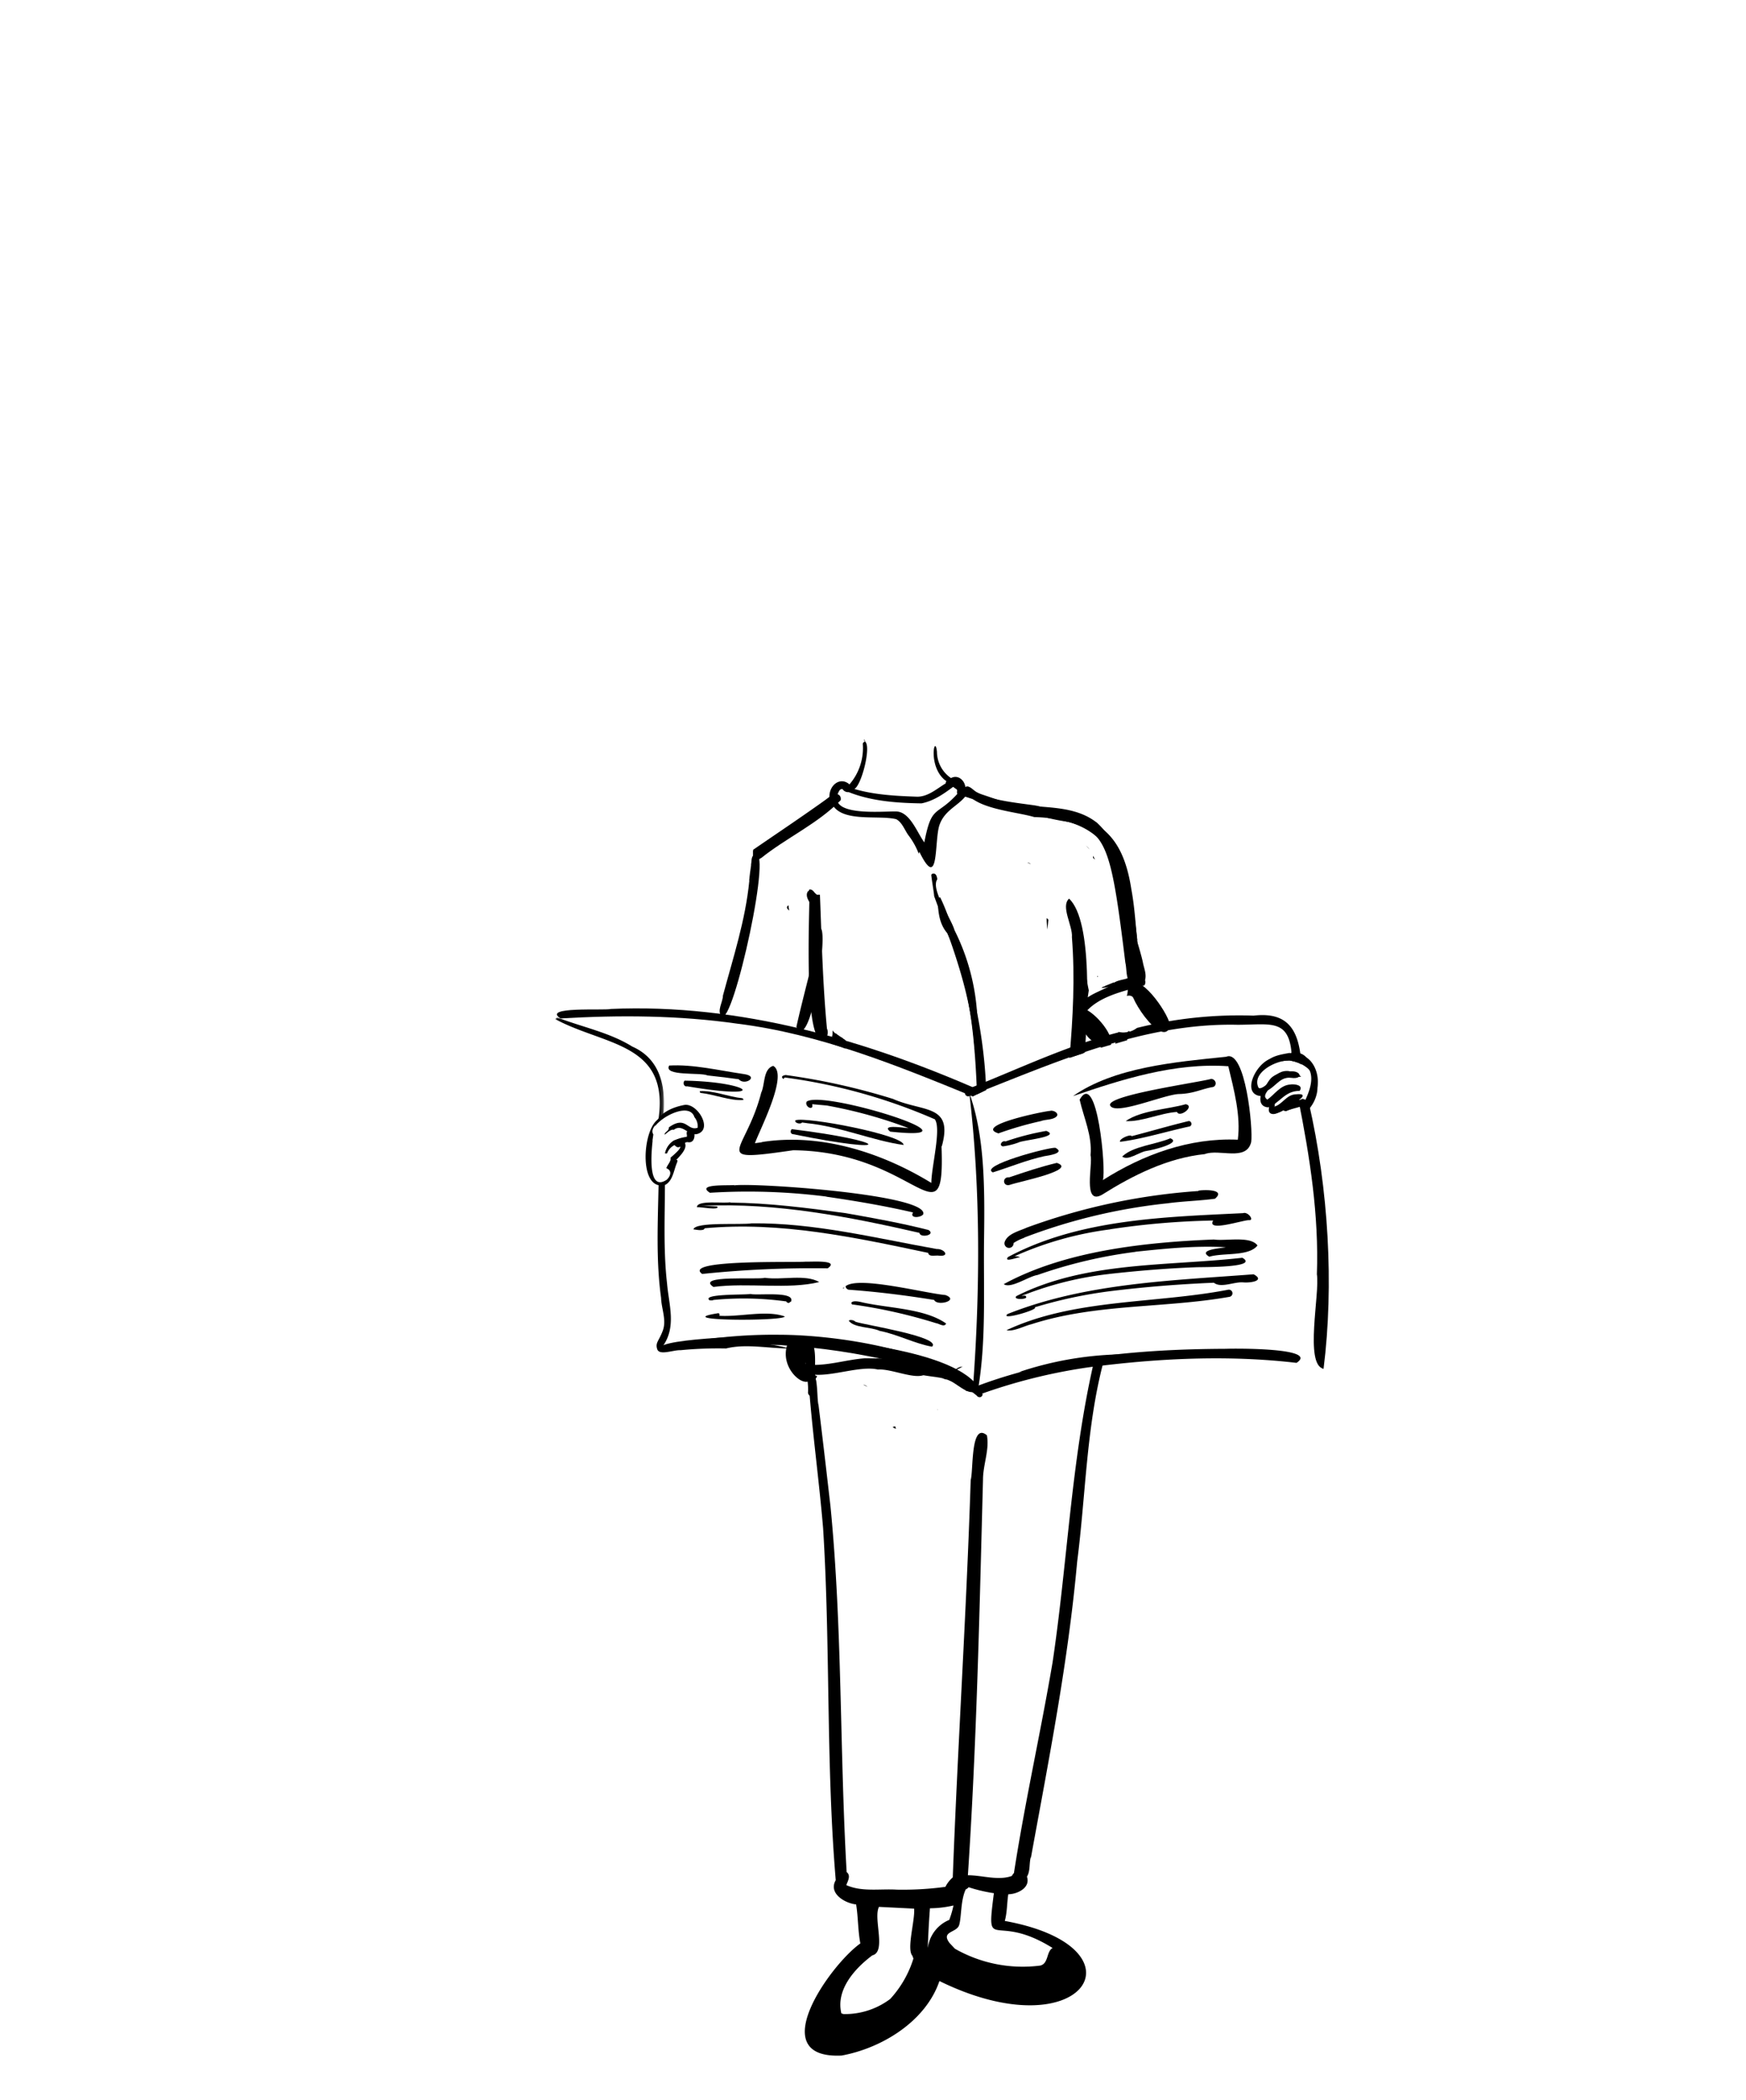 <svg xmlns="http://www.w3.org/2000/svg" xmlns:xlink="http://www.w3.org/1999/xlink" viewBox="0 0 496.8 597.6"><defs><mask id="a" x="157.98" y="289.46" width="30.94" height="30.01" maskUnits="userSpaceOnUse"><polygon points="158 289.5 188.8 289.5 188.8 319.5 158 319.5 158 289.5" fill="#fff" fill-rule="evenodd"/></mask></defs><path d="M239.9,366.7l.3-.3H240c0,.1-.1.2-.1.3"/><path d="M239.9,366.7l.3-.3H240c0,.1-.1.2-.1.3"/><path d="M262.2,228.6c3.5-.7,6.3-2.7,9-4.7l1.1.8c.1.4-.1.9.1,1.2-6,6.6-7.3,2.9-9.4,13.8-2.1-2.9-4.1-8.7-8-8.8s-19.1,1.5-16.6-5.1c.3-.6.5-1.3,1.3-1.3a1.9,1.9,0,0,0,1.8.9c6.5,2.6,13.9,3.1,20.7,3.2m-16.3-18.2c0,.3.1.5.1.7a.6.6,0,0,0-.5.6h0a15.8,15.8,0,0,1-3.8,11.5c-2.6-2.3-5.8.2-5.7,3.6-7.1,5.1-14.4,10-21.7,15v1.8c7.5-5.5,14.7-10.3,22-15.6l.2.2c2.3,6.1,13.3,3.6,18.5,4.9,1.7.9,2.4,3.1,3.5,4.6a20.4,20.4,0,0,1,2.9,5.2c.1-.1.1-.4.2-.5,5.7,11.6,4.2-3.2,5.7-7.6s5.5-5.5,7.7-8.6c5.8,2.8,11.8,3.8,18.1,5.1a62,62,0,0,0,11.9,2.7c-3.3-2.1-7.1-4.4-11.1-4.9-6.5-.9-13.5-1.6-19.2-4.9-.1-2.1-2.1-3.9-4.1-2.8a9.1,9.1,0,0,1-4-7.5c-.6-5.5-2.8,4.6,2.7,8.4a.7.7,0,0,0-.2.6c-2.5,1.5-5,3.8-8.1,3.8-5.8-.2-12.2-.5-17.9-2.2,2.1-1.1,4.9-12.4,3-13.5a1.4,1.4,0,0,0-.2-.7h0"/><path d="M309.2,240.8l.8.9a5.2,5.2,0,0,0-1-1.1Z"/><path d="M319.9,256.4c0-.1-.1-.3-.1-.4.8,6.9,2.7,13.8,3.1,20.6-.9,2.4-4.3,1.8-6,3.1,0-.1.1-.1.1-.2l-2.7,1.1h.2l-.7.2-.4.3a5.2,5.2,0,0,0,2.1-.4c-2,1.1-4.1,1.8-6,3.1l.3-2c-1.3-5.9-1.3-12.1-2.5-18.1h0v-.2h0v-.3c-.2,3.5-.7,7-1.1,10.5l1,1.5a88.1,88.1,0,0,1-1.1,11.3c-.1-.1-.2,0-.3,0s-.1,2.2-.2,3.3h1.6a2.4,2.4,0,0,1,1.4-1.4c3.8-4.9,11.2-6.4,17-8a1.6,1.6,0,0,0,.2-1.5c.5-1.7-.3-3.4-.6-5s-1.7-6.3-2.6-9.2a15.5,15.5,0,0,1-.7-2.3c1.2-3.8-1.5-7.1-2.8-10.6.3,1.5.6,3,.8,4.6"/><path d="M311,244.1l.6.5-.6-1.1v.6"/><path d="M293.3,245.9a1.6,1.6,0,0,0-1-.5l1,.5"/><path d="M297.8,261.4c0,1,.1,2.1.2,3.1l.3-2.8-.4-.4h-.1"/><path d="M312.2,278h.2c-.1-.1-.1-.3-.2-.4v.5"/><path d="M327.4,287.7a5.6,5.6,0,0,1,.4,1.2h.1l-.3-1.3h-.2"/><path d="M305.4,294.6h0v-.2h-.1"/><path d="M240,573.1l-.6-.2c-1.6-6.6,3.6-12.6,8.8-16.5,4.1-1,.2-10.5,1.9-13.8l10,.5c.3,3.3-2.2,11.5-.5,13.4l.3.8a30.1,30.1,0,0,1-6.6,11.5A21.4,21.4,0,0,1,240,573.1Zm24-19.3q.2-5.4.6-10.8a30.7,30.7,0,0,0,6.7-.8,27.7,27.7,0,0,1-1.2,4.1h0a10,10,0,0,0-6.1,8Zm6.2-.9c-2.6-3.4,2-2.9,2.7-5.1s.4-7.1,1.9-10.2a1.7,1.7,0,0,0,.8-.6,42,42,0,0,0,7.2,1.7c-2.3,17.7-.1,5.1,16.7,15.6-1.8,1-1.1,4.4-3.5,5a38.9,38.9,0,0,1-24.3-4.8h0l-1.5-1.6Zm47.6-167.5a97.4,97.4,0,0,0-27.8,5c7.5-.4,13.9-1.4,21.1-2.2-6.3,27.7-7.4,56.7-11.6,84.8-3.4,20-7.9,39.9-11,60-.2.1-.4.5-.6.8-3.9,1.4-8.4-.2-12.5-.2,2.5-37.5,3.3-75,4.3-112.6,0-4.2,1.9-8.6,1.1-12.6-4.7-3.9-3.8,10.2-4.6,12.7-1.2,37.6-3.7,75.6-5.1,113.1a9,9,0,0,0-2.1,2.7,91.3,91.3,0,0,1-13.8.8c-4.8-.3-10,.7-14.4-1.3.4-1.1,1.4-2.7.1-3.7-2-34.8-1.2-69.5-4.6-104.1-1.1-9.6-2.2-19.1-3.4-28.8-.6-1.8.1-11.9-2.9-7.5,1,14.2,3,28.3,4.2,42.5,2.1,33.3.8,67.1,3.6,100.2-2.2,3.8,2.7,6.6,5.8,6.9.6,3.7.5,7.5,1.2,11.1-8.6,6.1-27.7,33-5.3,31.9,11.4-2.1,23.9-9.7,27.8-21.2,41.2,20.2,59.8-9.6,18.6-17.1.7-2.5.6-5.2,1-7.6,2.5,0,6.4-1.8,5.3-5,1-1.6.6-3.8,1.1-5.6v.4c5.2-28.6,10.6-55.7,13.2-84.5,2.4-18.6,2.6-37.9,7.3-56.1a14.8,14.8,0,0,0,2.7-1v-.6l1.6-1.2Z"/><path d="M273,389.1l-.7.2h.5l1.1-.5-.9.2"/><path d="M228.7,390.2h.4l-.6-.2h.2"/><path d="M230.3,253.1c-1.2,2,1.6,5,2,7.2a2.2,2.2,0,0,1,1.2,1.3c0-1.6-.8-8.8-3.2-8.5"/><path d="M224.1,257.8c-.5.5.1,1,.5,1.3a3.9,3.9,0,0,1-.2-1.5l-.3.2"/><path d="M265.4,248.6c-.2.1-.3.1-.4.3s.8,5.4.8,6.1c5.2,14.2,10.7,28.2,11.5,43.6.7-1.1-.2-2.8.8-3.8a61.6,61.6,0,0,0-6.5-30.1c-1-3.5-6.9-11.7-4.9-14.5-.1-.7-.3-1.8-1.3-1.6"/><path d="M277.4,298.9v.8c.1-.1.2-.1.2-.2v-.7h-.2"/><path d="M273,389.1a3.9,3.9,0,0,0-1.7,1.1l2.6-1.3-.9.2"/><path d="M230.6,254.8c-.7,2.1,2.4,4.7,2.9,6.9-.1-2.2-.4-6.4-2.9-6.9"/><path d="M237.7,295.8v1.5l1.7.6c0-.9-.1-1.8-.1-2.7l-1.6-1.2v1.8"/><path d="M223.9,383.6h.6l-.6-.2h0"/><path d="M226.8,389.8l1.1.2-1.8-.7h-.3l1,.5"/><path d="M229.9,253.6c-1.6,2.3,3,5.4,3.5,7.9-.1-1.4-.1-3.3-.1-4.6s-1.6-3.9-3.4-3.3"/><path d="M240.6,291.3v0h0"/><path d="M236.8,294.9a14.8,14.8,0,0,1,.1,2.1l3.7,1.4a19.2,19.2,0,0,1,0-2.4c-1.2-.9-2.8-1.5-3.7-2.8a9.1,9.1,0,0,1-.1,1.7"/><path d="M306.1,275.1c-.3,8.6-.7,17.2-1.8,25.9l4-1.3c-.2-2.2,2.9-33.1-2.2-24.6"/><path d="M225.9,390.2c1,1.9,5.6,4.1,6.6,1.4-2.1-1-4.3-1.4-6.4-2.3h-.6l.4.9"/><path d="M322.6,279.5c-2.2-.3-1.4,2.6-2,3.9,1.5-.5,2.5.8,2.6,2.2,0-1.5,3-9-.6-6.1"/><path d="M321.1,293.5a3.1,3.1,0,0,1-2.8.1c-.3,1.1-.6,2.3-1,3.4l3.4-1c.2-.9.5-1.7.7-2.6h-.3"/><path d="M236.2,226.6c-6.8,5.8-14.8,10-21.9,15.5v3.7l1.7-1.3-.3.2.9-.6-.2.2c7.3-5.9,16.3-9.9,22.8-16.6.4-1.9-2-2.4-3-1.1"/><path d="M266.8,256.6c.2,3.2.5,6.3,2.7,8.9,6.6,14.1,7.9,30.4,8.5,45.9l2.6-1.2c-.5-14.8-3.7-29.9-8.3-43.8-.3,3.2,1.4,7.1,1.9,10.4-1.8-7.4-3.4-14.7-6.7-21.5a1.5,1.5,0,0,0-.7,1.3"/><path d="M280.6,226.7h0m-6.3-2.4c2.1,5.9,14.3,6.5,20,8.2h0c16.1.4,24.1,7.8,25.6,23.9,0-.1-.1-.3-.1-.4,1,5.1,1.3,10.3,2.5,15.4.2,2.3,2.1,6.3-1.4,6.8.1,3.2,4.7,4.5,4.4.6-2.1-8.4-1.8-17.3-3.4-25.8-3.3-21.6-15.4-21.2-33.5-24a33.9,33.9,0,0,1-10.3-3.5c-1.2-.5-2.6-2.7-3.8-1.2"/><path d="M319.4,267.9a.9.9,0,0,1,.1.5.9.9,0,0,0-.1-.5m-.7-6.6c0,.1.1.2.1.3v-.3m-44.1-36.6a1,1,0,0,0-.5,1.4,1,1,0,0,0,.8.7c39.4,13.1,39-3.4,45.2,47.1h0c.5,2.1,0,5.1,2.1,6.6h-.1c6.1,2.3.7-10.1,1.4-13.1-1.4-11.5-2.7-25.4-11.8-33.6l.3.3c-6.3-5-14.9-4.1-22.5-5.2-5-.5-10-3.3-14.9-4"/><path d="M304.2,255.7c-2.5,2.2,1.1,7.8.8,11,.9,11.4.3,22.9-.7,34.3l4.4-1.5c.6-10.2,2.4-37.2-4.5-43.8"/><path d="M237.2,294.5l-.4.2a17.7,17.7,0,0,1,.1,2.3l1,.4c.7-.6,1.7-1,1.9-2a13.7,13.7,0,0,1-2-1.3l-.6.4"/><path d="M173.8,287.1c-1.8.5-19.8-.8-14.3,2.7,16.8-1,33.7-.9,50.4,1.5h0c23.3,2.9,45.4,11.9,66.9,20.7l2.8-1.4c-33.3-14.7-69.2-25.1-105.8-23.5"/><path d="M356.7,289a119.9,119.9,0,0,0-33.2,3.5,6.3,6.3,0,0,1-5,1.2c-15,3.8-28.9,10.6-43.2,16.2-1.3.4-.8,2.4.5,2,24.5-9.6,49.5-20.9,76.3-20.3,9.8,0,15.3-2.1,15.5,10.3a7.9,7.9,0,0,1,2.7,1C369.7,293.6,366.9,287.8,356.7,289Z"/><path d="M367.9,305.2c0,.4.1.8.1,1.2h2.2c-.5-.7-1.5-.8-2.3-1.2Z"/><path d="M368.6,309.3c0,.2.1.3.1.4l1.3-.2C369.6,309.2,369.1,309.4,368.6,309.3Z"/><path d="M369.4,312.7c3.3,16.5,5.9,33.1,5.3,49.9.9,5.4-3.6,25.7,1.9,26.9,3-23.9,1.4-51.3-4.2-75.7-1,.1-2.6.1-3-1.1h0"/><path d="M370.2,306.4h0"/><g mask="url(#a)"><path d="M158,290c14.3,7.7,33.1,6.7,29.2,29.5a4.7,4.7,0,0,1,1.5-1.3c.9-8.2-.4-16.7-8.8-20.4-6.4-4-14.1-5.5-21.1-8.2a.7.7,0,0,0-.8.4"/></g><path d="M188.9,382.2v.2c0-.1,0-.2.1-.2m-1.6-45.7c-.2,10.9-.8,21.9.7,32.8.1,3.1,1.6,6.3.5,9.3s-2.2,3.4-1.6,5.3,4.6.2,6.6.3a112.1,112.1,0,0,1,13-.5c5.6-1.4,12,0,18,0-11.7-3.1-24-2-35.9-.8,3.8-5.5,1.6-11.7,1.1-17.7-1.1-9.7-.6-19.4-.6-29a2.8,2.8,0,0,1-1.8.3"/><path d="M348.9,383.8c-25.1.1-50.7,2.3-74.2,11.9l4.6.9a156.9,156.9,0,0,1,30.2-7.5h0c19.7-2.6,39.8-3.6,59.4-1.3,6.6-4.3-17.7-4.1-20-4"/><path d="M246.8,394.6a2.3,2.3,0,0,0-1.2-.6l1.2.6"/><path d="M266.8,401h-.1v.2"/><path d="M254.3,406H254a1.2,1.2,0,0,0,1,.5.7.7,0,0,1-.2-.6h-.5"/><path d="M213.7,246.2h0m-.6,4.3c0-.1,0-.2.1-.2s-.1.1-.1.2m1.2-7.1c-.6.8-.4,1.7-.6,2.6h0v.3h0c-.2,1.4-.4,2.7-.5,4.1h0v.3h0c-1.1,11.2-4.6,21.8-7.5,32.6,0,1.8-1.8,4.4-.4,5.8,3.2,3.7,15.3-51.5,9.1-45.5"/><path d="M233,265.1c-1.8,9.2-4.4,18.1-6.4,27.1,3.9,7.7,9-25.6,7-28a1.8,1.8,0,0,0-.6.9"/><path d="M194.8,314.4c-3.3.6-7.7,2.3-8.4,6.1,1.7-2.7,9.8-7,11.2-2.6a4,4,0,0,1,.9,3c-3,1-3.3-3.6-8.2-.1.1,1-1,1.2-1.2,1.9s1.6-1.6,2.6-1.2c2.5-1.9,4.1,1.7,6.6,1.2,4.7-1.2.2-8.8-3.5-8.3"/><path d="M195.5,322c-.3.4.1,1.1-.1,1.6s-2.6.3-3.8,1a5.7,5.7,0,0,0-2.4,3.6h.6c1.2-3.1,4.2-2.7,6.4-4.1.5-.5.4-2.8-.7-2.2"/><path d="M195.7,322.1a2.9,2.9,0,0,1,.1,1.3c-1.2.2-5.3.8-3.8,2.5s2.4-1.1,3.7-.9c3.2.6,1.8-6.2,0-2.9"/><path d="M193.8,324.2c-1.6,2.5,2,1-3,5.2.2,1.1-.9,2-1.2,3l.6.3a.5.5,0,0,0,.3-.5c1.4-2.1,7-5.9,3.3-8"/><path d="M187.6,318.3c-4.9,2.4-6.1,21.2,1.8,18.8,2.1-1.3,2.3-4.1,3.2-6.2s-2.3.2-2.6,1.7c1.3.8.6,2.3-.3,3.1-5.6,3.7-4.3-8.3-4-11.2a.8.8,0,0,0-.1.4l.3-2.1c-1.1-1.7,1.5-3.6,2.8-4.6a.9.9,0,0,0-1.1.1"/><path d="M322,280.1c-2.5,1.9,8.8,18.7,10.9,12,.4-2.5-8-14.9-10.9-12"/><path d="M307.5,286.8c-3.1,1.3-.2,3.8,1.4,4.9-1.6,2.7,2.6,4.9,4.4,6.4l2.8-.8c1-3.1-5.5-10.4-8.6-10.5"/><path d="M363,301c-5.1-.2-11,11.4-3.2,10.9a9.3,9.3,0,0,1,9.6-5.5c-1.2-2.6-5.4-1.4-7.3,0s-2.2,4.7-4,3.1c-2.1-4.2,5-7.9,8.7-7.7A7.3,7.3,0,0,0,363,301Z"/><path d="M367.1,309.4a7.4,7.4,0,0,0-4,2.9c1.6-1.4,3.7-1.9,5.7-2.6l-.3-.4h-1.4"/><path d="M360.3,310.4c-2.5,2-.9,6.1,2.2,3.8a2.8,2.8,0,0,1-.1-.9c-2.4,1.7-3.4-1.9-1.4-3.3l-.7.4"/><path d="M368.2,313.1c-1.9.2-3.3,2.5-5,1.8a2.3,2.3,0,0,1-1,.7,2.1,2.1,0,0,1,.6-1,1.2,1.2,0,0,1-.4-.8c-1.4.3-2.2,3.2-.1,3.2s3.4-2.8,5.8-3c.7.4,1.4-.5,1.1-1.2l-1,.3"/><path d="M365.8,301.3l-1.1.7c3.9-1.2,10.9,2.7,9,7.1a1.4,1.4,0,0,1-.9,1.7,1.8,1.8,0,0,1,.6,1.7c4.2-5.2-.6-15.9-7.6-11.2"/><path d="M369.4,313h0"/><path d="M368.6,313.1c-1.4.2-6.3,2.4-2.7,3.1,2-1,4.5-1,6.3-2.4-.9.1-2.2.1-2.7-.9l-.9.2"/><path d="M364.3,305.3l.8-.2-.8.2"/><path d="M361.1,303.1h0m5.9-3.5c-2.2.4-6.1.9-7,3.3-1,.7.2,1.2.7.3h.4c2.5-1.3,5.3-2.2,7.9-.9a.7.7,0,0,0,.7-.6c4.4,2.8,2.4-3.4-2.7-2"/><path d="M362.5,308.1h0m4.4-3.3c-4.7-.7-5.8,5.2-9.1,4.9h-.4c.1-5.1-2.4,1.9,1.5,1.2s4.8-4.7,8.5-4.2,2.7-2.3-.5-1.8"/><path d="M361.1,308.5c-2.4,1.2-4,6.3-.3,6.6,3.5-1.3,4.7-4.7,9-4.7,1.2-1.7-1.6-2-2.7-1.8-2.8.2-4.4,2.8-6.5,4.3-2.5-1.8,2.6-4.4.5-4.4"/><path d="M368.7,313.6h0m-.1-2.2c-2.6.1-3.8,3-6.1,3.5,1.3-3.1-1.9-1.1-1.4.8,2,2.8,5.2-.8,7.2-1.9s4-2.8.3-2.4"/><path d="M370.4,312.8a14,14,0,0,0-3.8,1.6h-.3c-1.1-1.2-1.8,1.2-.6,1.5s3.9-1.7,6.1-1.4-.3-2-1.4-1.8"/><path d="M371.4,302c-.2.2-.3.7,0,.9,3.2,2.9,1.2,7.7-.4,11h0c-.7,1.1.6,2.5,1.6,1.5a9.9,9.9,0,0,0,2.2-4.9c.3-2.7-.1-8.5-3.4-8.5"/><path d="M275.8,311c3.2,26.9,3.1,55.6,1.1,83.1v-.3a3.1,3.1,0,0,0-.1,1h0a1.1,1.1,0,0,0,.2,1.4l1.1.2c2.6-14,1.7-29.4,1.9-43.9s.2-29.3-4.2-41.5"/><path d="M220.1,380.1c-2.7-.1-37.6.8-31.6,4.3,22.3-3.6,45-1.9,67,3.3,5,1.6,10.2,3,15,5.3,2.1.9,6.8,5.7,7.6,1.3h0c-8.1-10.9-44-13.5-58-14.3"/><path d="M277.7,396.9l.2.2-.2-.2M274,394h0m-52.5-14.2a141.4,141.4,0,0,0-31.8,3.3c-2.1,2.2,6.2-.5,7.2-.4h-.1c13.3-1.8,27-2.4,40.3-.7h.1c14.1,2.4,29.3,5.9,40.7,15.1a1,1,0,0,0,1.2.4,1,1,0,0,0,.5-.8c-11.3-12.5-41.5-16.9-58.1-16.9"/><path d="M229.6,380.9c-1.9,1.2.7,12.2.3,15.3a1.2,1.2,0,0,0,.8,1.1c2.3.2,1.5-3.3,1.4-4.7-.7-3,1-10.9-2.5-11.7"/><path d="M224.3,381.9c-3.4,7.7,6.3,14.9,6.8,9.3-.9-1.9-4.2-2-4.7-4.3s.7-3.6.3-5.3a1.2,1.2,0,0,0-1.9-.4,1.3,1.3,0,0,0-.5.7"/><path d="M251.9,389.9h0m-5.8-3.4c-5.7.4-11.4,2.5-17.3,1.7a1.3,1.3,0,0,0-1.3,1.3c4.4,4.4,16-1.3,22.3.2,3.8-.3,10.6,3,13.4,1.4,1-5-13.6-4.5-17.1-4.6"/><path d="M259.8,389.3v.2c-1.3,2,7.3,2.1,8.7,2.8s3.3-.3,2-1.6-9.3-3.6-10.7-1.4"/><path d="M227.8,380.8c-3.2.9-3.9,5.2-2.7,8s7,2.2,4.1-.8c.7-2.2,2.6-7.5-1.4-7.2"/><path d="M349.4,303.2h0m-.5-2.5c-14.6,1.5-31.9,3-43.6,11.2,13.7-4.7,29-9.6,44.2-8.5,1.6,6.7,3.6,14.1,2.7,20.9-13.7-.6-26.9,4.2-38.4,11.5,1-2.6-1.6-31.7-6.6-22.9h0c1.2,5.3,3.6,10.2,3.1,15.8.7,2.7-2.3,14.3,3.2,11.3,8.9-5.6,18.7-10.5,29.3-11.6,4.1-1.6,11.8,2.2,13.2-3.4.6-3.6-1.6-26.6-7.1-24.3"/><path d="M344.6,307c-3.4,1-30.2,4.7-28.7,7.6s15.4-3.2,19.6-3.3,6.5-1.5,9.7-2a1.1,1.1,0,0,0,.6-1.5,1.3,1.3,0,0,0-1.2-.8"/><path d="M337.4,314.2c-5.3,1.5-12.6,1.7-17.1,4.8,4.4.3,9.9-2.3,14.6-2.6.7,1.8,5.2-1.6,2.5-2.2"/><path d="M338.2,319c-5.4,1.3-10.8,2.9-16.2,4.3-.3-.7-3.7.8-3.3,1.6,6.4-.8,13.4-3,19.9-4.4h0a.8.8,0,0,0,.3-1.1.7.7,0,0,0-.7-.4"/><path d="M333,323.9c-4.2,1.8-10.6,2.2-13.7,5.2,1.7,1.3,4.8-1.3,6.9-1.6s10.1-2.3,6.8-3.6"/><path d="M298.8,316.1c-1.8.1-21.8,4.2-14.7,6.4a98.8,98.8,0,0,1,12.1-3.5c1.3-.5,3.2-.3,4.3-1.2s-.7-2-1.7-1.7"/><path d="M297.7,321.8a73.1,73.1,0,0,0-11.6,3c-1-.4-2,1.2-.7,1.4a21.8,21.8,0,0,0,4.4-1.1c1.2-.7,12.3-1.6,7.9-3.3"/><path d="M300.3,326.6c-1.9-.2-21.8,5.1-17.8,7,4.8-1.5,9.6-3.5,14.6-4.6,1.3-.2,6.1-.9,3.2-2.4"/><path d="M300.7,330.9c-4.6,1.1-9.1,2.6-13.5,4.1-2.2-.2-1.9,2.9.3,2.1s19.3-4.2,13.2-6.2"/><path d="M323.5,343.6h0m17.5-4.7a177.2,177.2,0,0,0-48.8,10.4c-2.2,1-5.4,1.7-6.3,4a1.3,1.3,0,1,0,2.5.4,12.7,12.7,0,0,1,3.1-1.5h-.2a160.6,160.6,0,0,1,40.9-9.8c4.4-.6,9-.7,13.5-1.3,3.2-2.7-3-2.6-4.7-2.3"/><path d="M353.7,345.2c-22.5,1.1-46.7,1.7-66.9,12.5h0c-1.2,1.6,2.5.1,3.2.1s-.9-.5-1.4-.3a96.4,96.4,0,0,1,27.4-7.7h-.2a221.4,221.4,0,0,1,29.4-2.5c-2,3.4,8.6-.2,10.2-.1s-.3-2.5-1.7-2"/><path d="M345.4,352.7c-20.1.8-42.5,3.3-59.8,12.7,2,1.4,7-2.2,9.6-2.6a135.7,135.7,0,0,1,28-6.6h-.3c8.6-.9,17.2-1.8,25.9-1.3-1.4.3-8.2.7-4.7,2.7,4-1.2,11.2,0,13.7-3.2-2-2.8-9-1.2-12.4-1.7"/><path d="M353.5,357.9c-21.4,2.4-44.7,1-64.3,10.9-1.1,1.1,2.9,1,2.8.3s-.8-.3-1.3-.4l1.4-.5h0a95.7,95.7,0,0,1,23.6-5.7h-.1c8.1-.9,16.4-1.6,24.6-1.9,1.5-.1,18.3.2,13.3-2.7"/><path d="M356.7,362.6c-23.5,1.8-47.9,2.5-70,11.3-2.4,2,9.1-1.3,7.7-1.9a130.6,130.6,0,0,1,21.5-4.6h0c9.7-1.2,19.6-2,29.5-2.4,2,1.6,5.7-.3,8.3-.1s6.2-.6,3-2.3"/><path d="M349.4,367c-20.7,4-43.8,2.5-63,11.5,1.9.5,5-1.2,7.1-1.7,18.3-5.9,37.8-4.5,56.4-7.8a1,1,0,1,0-.5-2"/><path d="M268,326.2Zm-48-22.9c-2.9.9-2.3,5.3-3.4,7.6-4.5,17.5-15.1,19.9,9.1,16.4,35.2.4,43.2,27.2,42.2-1h0c0-.1,0-.1.1-.2h0c3.3-12-5.4-9.6-13.9-13.4a189.1,189.1,0,0,0-30.5-6.8c-.4,0-1.4.3-1,.8s.3.3.5.1l.2-.2A158.7,158.7,0,0,1,266,318.5c1.9,2.7-1,13.6-1,18.1-14.2-8.7-31.7-14.3-48.4-11.6h.4l-2.2.3c1.4-3.9,9.6-19.6,5.2-22Z"/><path d="M229.5,313.5c-.6,1.5,2.1,2.7,1.6.7l4.5.4h-.2a131.8,131.8,0,0,1,23.1,6.4c-1.1,0-8-1.2-5.2,1,28.9,3.1-19.5-12.1-23.8-8.5"/><path d="M226.3,318.8c-.3.8,1.6,1.2,1.9.6l1.5.2h-.1c9.3.9,18.8,5,27.5,6.2.2-2.8-28-8.2-30.8-7"/><path d="M225.3,321.3c-.5.4-.4,1.3.2,1.4,30,6.1,27.6,2-.2-1.4"/><path d="M190.4,303.2c-1.7,3.1,8.9,1.9,10.9,2.8h-.1l5.3.6h-.1l3.8.5c1.7,2,6.1-.9,1.3-1.5-6.9-1-14.3-2.8-21.1-2.4"/><path d="M194.8,307.5a1,1,0,0,0-.1,1.3.7.7,0,0,0,.8.3c24.1,4.1,18-1.3-.7-1.6"/><path d="M199.1,310.5c0,.2.1.5.3.5h0c3.9.4,8.4,2.3,12.1,2,.1-.2-.1-.4-.3-.5-3.9-.4-8.4-2.3-12.1-2"/><path d="M208.9,337.2c-1.5.2-11-.4-6.9,2.2a176.4,176.4,0,0,1,33.3,1.1H235c8.3,1.2,16.6,2.6,24.8,4.5-1.1,1.8,2.3,1.5,2.9.5,1.5-5.6-48.1-9-53.8-8.2"/><path d="M207.8,342.1c-2,.4-9.5-.7-9.5,1.4,1-.1,6.6,1,5.8-.2l-4.5-.2h.6c20.7-.9,41.3,3.1,61.4,7.7.2,1.6,4.8.6,2.6-.8-7.8-2-15.7-3.4-23.6-4.8-10.9-1.5-21.9-2.9-32.8-3"/><path d="M213.9,348.1c-3,.5-16-.5-16.6,1.7.7.1,3,.6,3.2-.3,21.5-2,42.7,2.6,63.6,7,.2,1.3,2.2.6,3.1.8,3.2.3,1.5-2-.7-1.9-17.4-3.1-34.9-7.5-52.6-7.3"/><path d="M229.3,359c-2.6.3-35.4-.7-29.5,3.5a304.6,304.6,0,0,1,35.7-1.6c3.6-2.5-4.8-1.8-6.2-1.9"/><path d="M217.6,363.6c-1.7.6-19.9-.9-14.6,2.6,9.7-1.3,21.3.8,30.1-1.4-4-2.3-10.6-.5-15.5-1.2"/><path d="M213.5,368.2c-1.4.3-14-.1-11.6,1.8h0c.4,0,.8.1,1.1-.1a88.9,88.9,0,0,1,20.6.4h.1c.2.4.7.6,1,.3s.3-.1.4-.3c1.1-3-9.5-1.6-11.6-2.1"/><path d="M204.2,373.7c-14,2.2,18.8,2.3,19.1.9-5.3-1.9-12.8.2-18.7-.2.2-.1.2-.3.1-.5a.4.4,0,0,0-.5-.2h0"/><path d="M240.6,366a1.1,1.1,0,0,0,1,1h.1c8.1.6,16.1,1.6,24.1,2.9.9,1.9,7.3.1,3.2-1.4-5.8-.5-24.8-5.5-28.4-2.5"/><path d="M242.3,370.6a.5.5,0,0,0,.2.6h.2a146.4,146.4,0,0,1,23.6,5.3c.9.1,2.4,1.3,2.9.1-6.1-4.3-16.2-4.3-23.8-6-.8-.2-2.5-.6-3.1,0"/><path d="M241.5,375.8c1.5,2.1,6.2,1.7,8.8,2.9,5.1,1,9.9,3.6,14.9,4.5,2.9-2.8-19.3-6.2-21.8-7.1-.3-.4-1.5-.7-1.9-.3"/><path d="M230.3,255.2c0,5.8-1.5,39.7,3.4,40.7,1.6,0,2.2-1.9,1.6-3.2-1.2-12.6-1.5-25.4-2-38.1h-.9a1.2,1.2,0,0,0-1.7-.1,1.2,1.2,0,0,0-.4.8"/></svg>